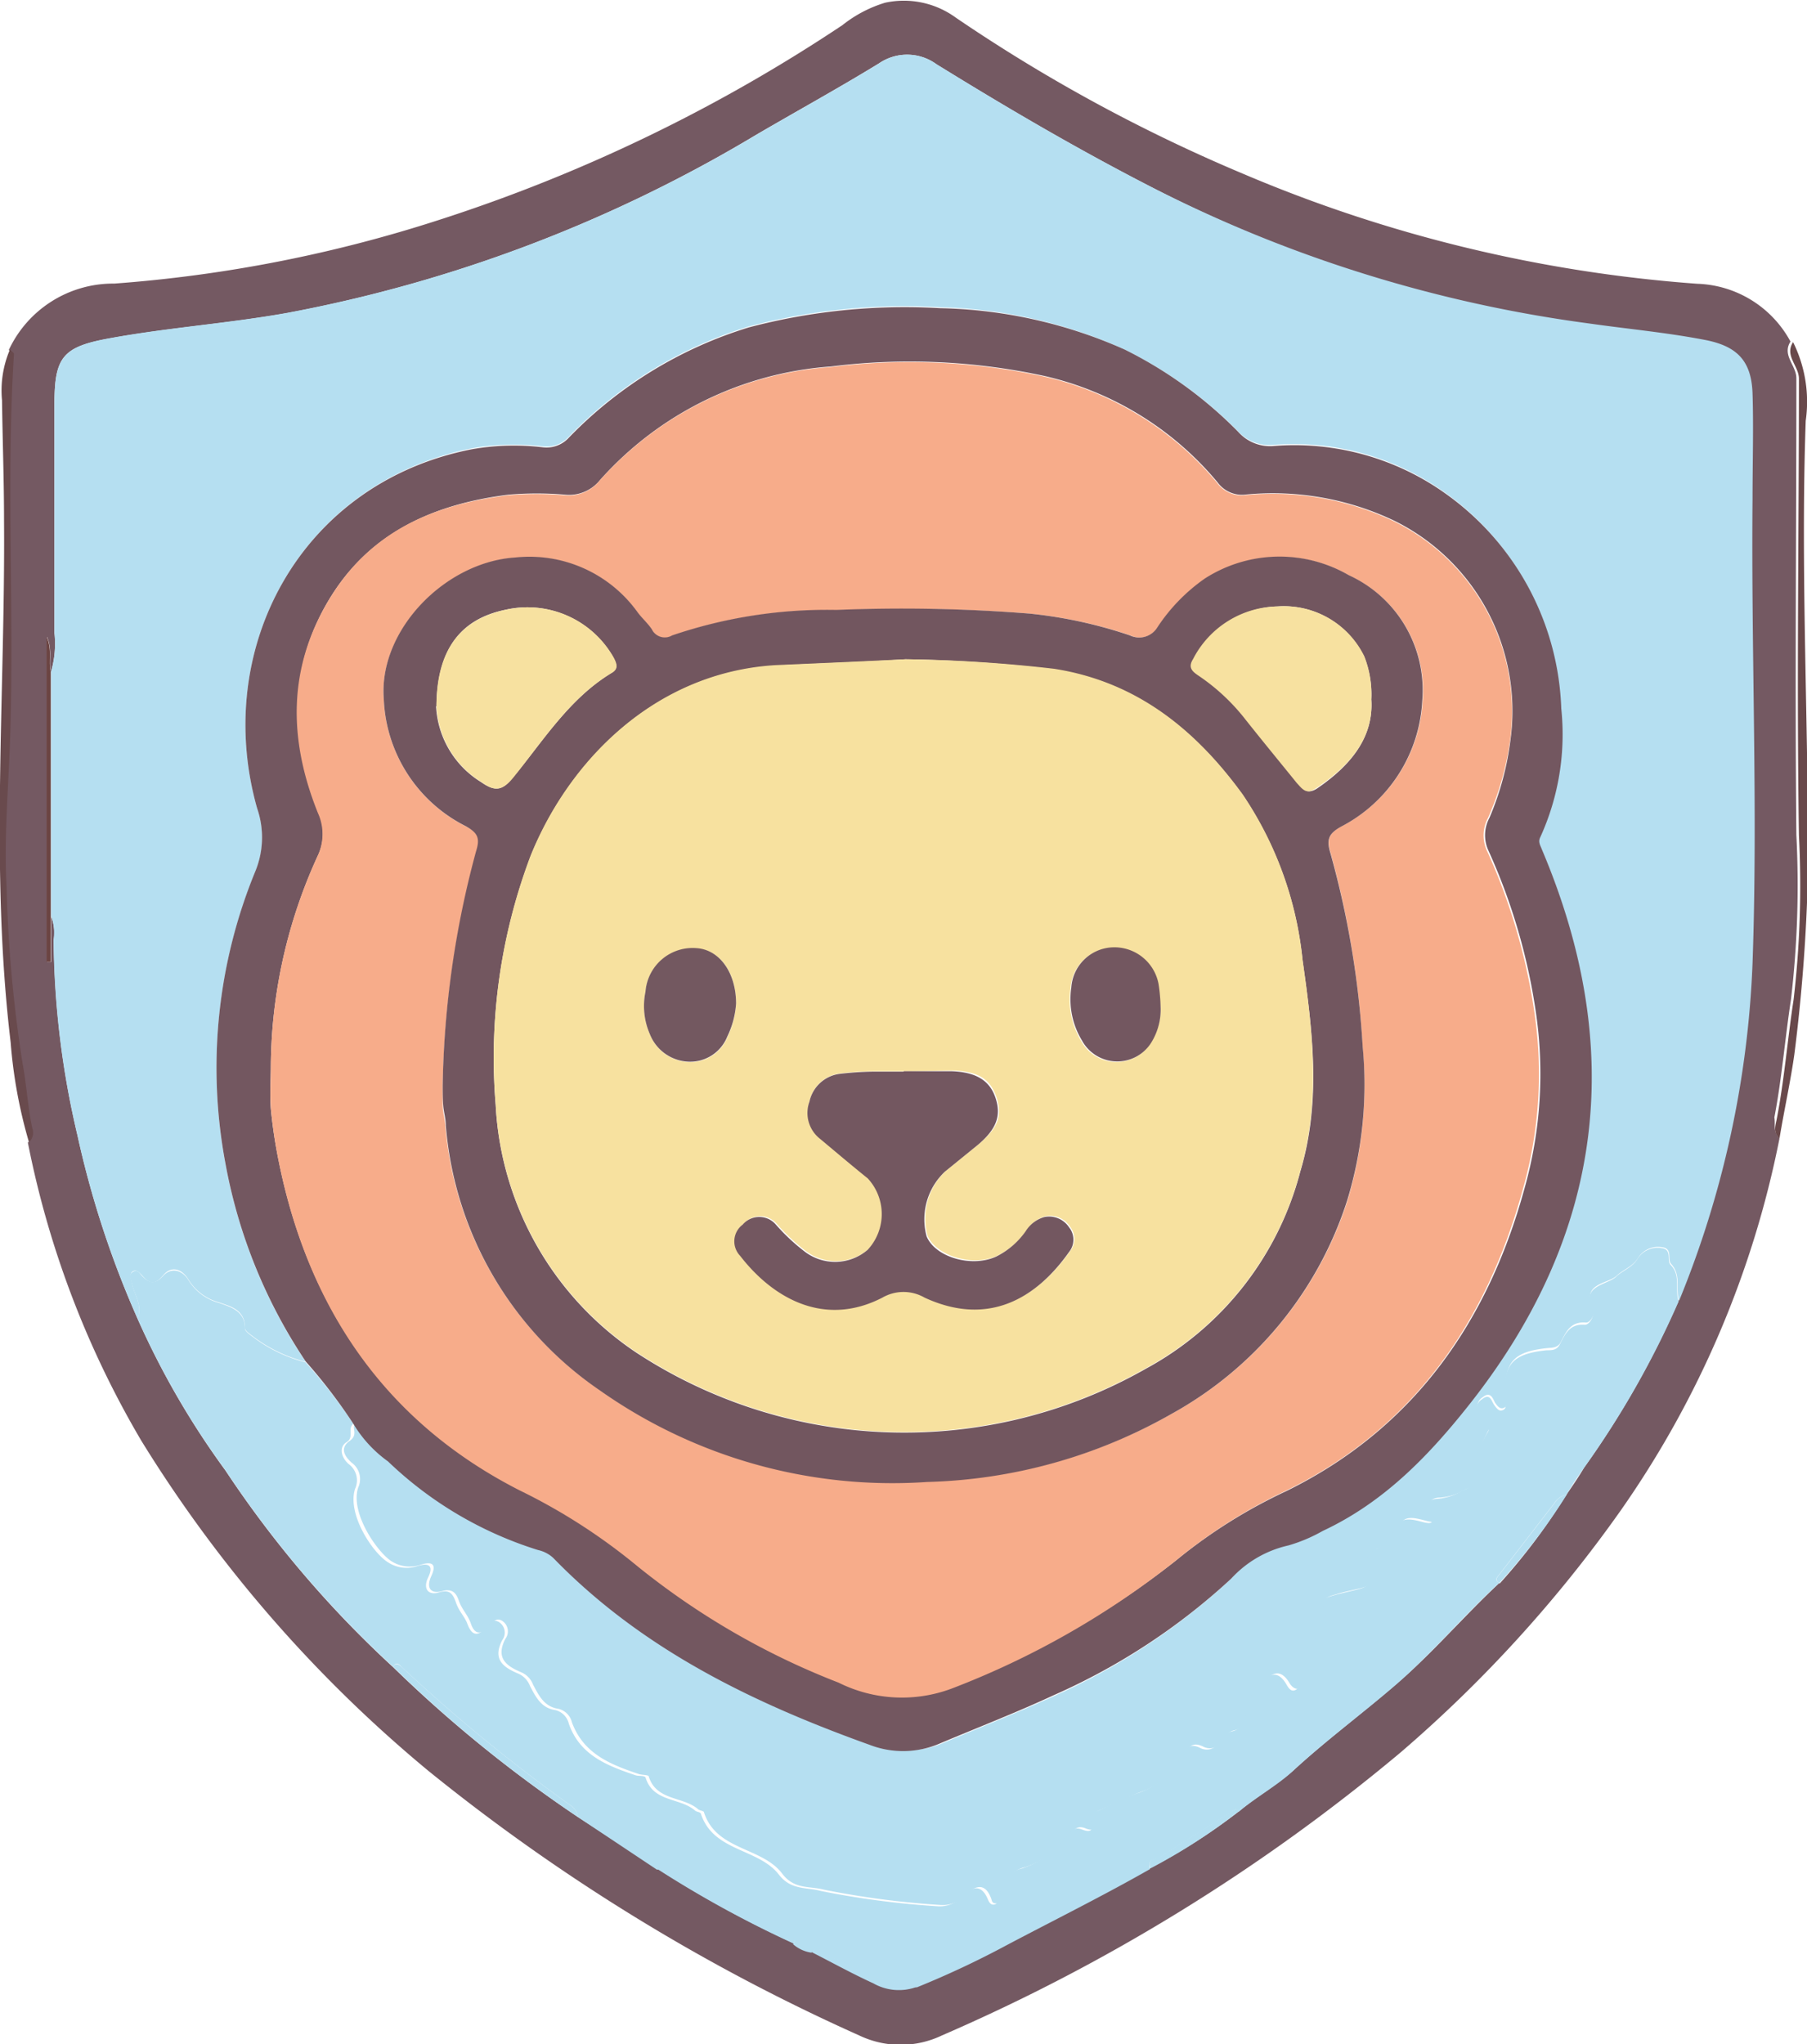 <svg xmlns="http://www.w3.org/2000/svg" viewBox="0 0 98.54 111.43"><defs><style>.a{fill:#745962;}.b{fill:#694a4d;}.c{fill:#69494b;}.d{fill:#b5dff1;}.e{fill:#6b4442;}.f{fill:#735760;}.g{fill:#f7ac8a;}.h{fill:#72565f;}.i{fill:#f7e19f;}.j{fill:#f7e1a0;}.k{fill:#735860;}</style></defs><path class="a" d="M122.9,84a53.33,53.33,0,0,1-8.67,20.3,72.46,72.46,0,0,1-12,13.18,102.16,102.16,0,0,1-25,15.42,5.23,5.23,0,0,1-4.52,0,106.4,106.4,0,0,1-23.5-14.43,73.16,73.16,0,0,1-15.65-18,51.58,51.58,0,0,1-6.18-16.24.71.71,0,0,0,.18-.77c-.25-1.17-.31-2.37-.53-3.53a73.5,73.5,0,0,1-.87-9.59c-.16-2.91.14-5.81.21-8.72.16-6.78-.23-13.57.19-20.35,0-.08-.14-.17-.22-.25a6.28,6.28,0,0,1,5.75-3.62,75.38,75.38,0,0,0,17.71-3.47,88.52,88.52,0,0,0,22-10.62,7,7,0,0,1,2.32-1.22,4.81,4.81,0,0,1,3.86.81,89.21,89.21,0,0,0,15.66,8.51,77.64,77.64,0,0,0,24.78,6,6,6,0,0,1,5.08,3.15c-.48.75.32,1.29.32,2,0,8.3-.08,16.6,0,24.9a53.53,53.53,0,0,1-.29,8.94c-.33,2.15-.5,4.32-.91,6.46C122.69,83.23,122.53,83.62,122.9,84Zm-15.27,24.28a33.26,33.26,0,0,0,3.62-4.81c.35-.51.69-1,1-1.53a49.76,49.76,0,0,0,5.11-9,54,54,0,0,0,4-18.38c.33-8.43-.05-16.87,0-25.31,0-1.92,0-3.84,0-5.76s-.87-2.6-2.65-2.93c-2.09-.4-4.19-.59-6.29-.89A73.92,73.92,0,0,1,89,32.32c-4.13-2.1-8.13-4.44-12.08-6.88a2.71,2.71,0,0,0-3.12-.05c-2.22,1.36-4.5,2.61-6.74,3.92A77.45,77.45,0,0,1,41.55,39c-3.23.58-6.5.8-9.72,1.39-2.55.46-3,1-3,3.58,0,4.16,0,8.32,0,12.48a5.48,5.48,0,0,1-.19,2.13c-.15-.57.1-1.18-.22-1.93V74.38h.23V71.9a2.47,2.47,0,0,1,.14,1.29,47.76,47.76,0,0,0,1.3,10.66,52.2,52.2,0,0,0,3.28,10,44.63,44.63,0,0,0,4.78,8.25,58.37,58.37,0,0,0,9.16,10.74A71.64,71.64,0,0,0,57.38,121l4.33,2.8a59.31,59.31,0,0,0,7.42,4.07,1.93,1.93,0,0,0,1,.46c1.12.57,2.22,1.18,3.36,1.7a2.82,2.82,0,0,0,2.39.19,49.77,49.77,0,0,0,4.9-2.3c2.61-1.38,5.26-2.69,7.82-4.15a32.17,32.17,0,0,0,4.83-3.09c.93-.78,2-1.39,2.92-2.19,1.78-1.64,3.72-3.08,5.55-4.65C103.94,112.11,105.67,110.06,107.63,108.23Z" transform="translate(-25.86 -21.94)"/><path class="b" d="M26.4,41c.08.08.23.17.22.25-.42,6.78,0,13.57-.19,20.35-.07,2.91-.37,5.81-.21,8.72a73.5,73.5,0,0,0,.87,9.59c.22,1.16.28,2.36.53,3.53a.71.71,0,0,1-.18.77,26.65,26.65,0,0,1-1-5.45c-1.13-9.46-.29-18.94-.36-28.42,0-2.19-.08-4.38-.11-6.58A5.66,5.66,0,0,1,26.4,41Z" transform="translate(-25.86 -21.94)"/><path class="c" d="M122.9,84c-.37-.33-.21-.72-.14-1.11.41-2.14.58-4.31.91-6.46a53.53,53.53,0,0,0,.29-8.94c-.13-8.3,0-16.6,0-24.9,0-.71-.8-1.25-.32-2a7.29,7.29,0,0,1,.69,4.29c-.29,8.24.16,16.47.12,24.71a95.18,95.18,0,0,1-.74,9.83C123.5,80.91,123.16,82.43,122.9,84Z" transform="translate(-25.86 -21.94)"/><path class="d" d="M33.36,93.82a52.2,52.2,0,0,1-3.28-10,47.76,47.76,0,0,1-1.3-10.66,2.47,2.47,0,0,0-.14-1.29V58.57a5.48,5.48,0,0,0,.19-2.13c0-4.16,0-8.32,0-12.48,0-2.55.46-3.12,3-3.58,3.22-.59,6.49-.81,9.72-1.39a77.45,77.45,0,0,0,25.52-9.68c2.24-1.31,4.52-2.56,6.74-3.92a2.71,2.71,0,0,1,3.12.05c3.95,2.44,7.95,4.78,12.08,6.88a73.92,73.92,0,0,0,23.48,7.25c2.1.3,4.2.49,6.29.89,1.78.33,2.59,1.12,2.65,2.93s0,3.84,0,5.76c-.08,8.44.3,16.88,0,25.31a54,54,0,0,1-4,18.38c-.22-.63.14-1.36-.44-2-.22-.23.11-.85-.51-.91a1.29,1.29,0,0,0-1.32.63c-.28.43-.82.62-1.13.92-.48.46-2,.42-1.26,1.8.11.22-.16.78-.43.76-.84-.07-1.08.51-1.37,1.07-.16.3-.43.3-.71.32-1.91.19-2.42.8-2.27,2.71,0,.2.11.43-.1.54s-.36-.07-.48-.24-.23-.7-.68-.34a.63.63,0,0,0-.12,1c.2.23.62.51.44.78a5.77,5.77,0,0,0-.77,2.82c0,.25-.31.34-.53.45a3.11,3.11,0,0,1-1.35.43c-.45,0-.8.25-.44.79s.24.63-.36.47-1.18-.31-1.4.26a2.61,2.61,0,0,1-1.2,1.25.75.75,0,0,0-.35.93c.46,1-.17,1.15-.88,1.31-.35.08-.7.15-1,.25-.78.22-.79.24-.41,1.06.08.18.07.32,0,.42-.49.44-.69,1.16-1.16,1.49-.68.49-1,.86-.46,1.6.12.16.19.41,0,.55s-.44-.06-.55-.25c-.51-.87-1-.56-1.5,0a2.27,2.27,0,0,0-.7,1.48,1,1,0,0,1-.79,1.07.93.93,0,0,0-.64.48.77.77,0,0,1-1.1.41c-.56-.26-.76,0-1,.44a4.33,4.33,0,0,1-2.28,2c-.79.28-1.53.69-2.29,1-.23.1-.43.21-.35.51.13.49,0,.72-.52.5-.37-.14-.59.05-.81.34a5,5,0,0,1-2.45,1.79,1.57,1.57,0,0,0-1.24,1.53c0,.22,0,.41-.29.44s-.27-.14-.33-.29c-.35-.91-.92-.62-1.38-.18a1.65,1.65,0,0,1-1.37.56,47.24,47.24,0,0,1-6.34-.83c-.83-.22-1.65,0-2.31-.9-1.12-1.44-3.58-1.24-4.25-3.32,0-.08-.22-.09-.31-.16-.81-.72-2.28-.45-2.7-1.79,0-.1-.37-.08-.55-.14-1.54-.52-3-1.09-3.64-2.81a1,1,0,0,0-.72-.74c-.8-.11-1.09-.74-1.4-1.32a1.19,1.19,0,0,0-.61-.66c-.81-.34-1.46-.76-.9-1.84a.68.68,0,0,0-.21-1c-.31-.16-.49.12-.69.32-.44.47-.78.48-1-.2-.15-.41-.48-.75-.62-1.15s-.31-.74-.93-.57-.89-.17-.59-.82.06-.81-.57-.62a1.86,1.86,0,0,1-1.62-.2c-.79-.53-2.24-2.64-1.8-4a1.1,1.1,0,0,0-.35-1.36c-.41-.36-.65-.81-.11-1.19s0-.78.37-1a6.85,6.85,0,0,0,1.93,2.08,20.67,20.67,0,0,0,8.18,4.83,1.79,1.79,0,0,1,.83.43c4.83,5,10.87,7.9,17.28,10.2a5.05,5.05,0,0,0,3.84-.1c2.07-.87,4.15-1.69,6.18-2.62A35,35,0,0,0,93,108a6,6,0,0,1,3.07-1.9,8.66,8.66,0,0,0,1.87-.79c3.36-1.54,5.82-4.1,8.08-7,7.31-9.31,8.45-19.35,3.87-30.16-.1-.22-.22-.4-.08-.67a13.51,13.51,0,0,0,1.14-7,15,15,0,0,0-6.23-11.64,14.18,14.18,0,0,0-9.51-2.64,2.33,2.33,0,0,1-1.87-.78A23,23,0,0,0,87.2,41a25.91,25.91,0,0,0-10.08-2.31,33.31,33.31,0,0,0-10.43,1.05,23,23,0,0,0-9.8,6,1.65,1.65,0,0,1-1.47.53,13.21,13.21,0,0,0-3.82.11C42.26,48.25,37.42,57.29,39.88,66a4.86,4.86,0,0,1-.08,3.42,28.14,28.14,0,0,0-1.64,16,28.58,28.58,0,0,0,4.37,10.76,8,8,0,0,1-2.92-1.42c-.16-.12-.39-.28-.39-.42,0-1-.76-1.17-1.41-1.4a2.82,2.82,0,0,1-1.67-1.24c-.32-.54-.9-.81-1.38-.24s-.75.47-1.16,0c-.13-.14-.3-.33-.5-.21s-.11.4-.05.63C33.19,92.54,33.65,93.12,33.36,93.82Z" transform="translate(-25.86 -21.94)"/><path class="d" d="M45.13,99.56c-.34.26.06.74-.37,1s-.3.83.11,1.19a1.1,1.1,0,0,1,.35,1.36c-.44,1.41,1,3.52,1.8,4a1.86,1.86,0,0,0,1.62.2c.63-.19.87,0,.57.62s0,1,.59.82.76.08.93.57.47.74.62,1.15c.25.68.59.67,1,.2.2-.2.38-.48.69-.32a.68.68,0,0,1,.21,1c-.56,1.08.09,1.5.9,1.84a1.19,1.19,0,0,1,.61.66c.31.58.6,1.21,1.4,1.32a1,1,0,0,1,.72.74c.6,1.72,2.1,2.29,3.64,2.81.18.06.52,0,.55.14.42,1.34,1.89,1.07,2.7,1.79.09.07.29.08.31.16.67,2.08,3.13,1.88,4.25,3.32.66.86,1.48.68,2.31.9a47.24,47.24,0,0,0,6.34.83,1.65,1.65,0,0,0,1.37-.56c.46-.44,1-.73,1.38.18.06.15.15.31.33.29s.29-.22.29-.44a1.57,1.57,0,0,1,1.24-1.53,5,5,0,0,0,2.45-1.79c.22-.29.44-.48.81-.34.55.22.65,0,.52-.5-.08-.3.12-.41.35-.51.76-.35,1.5-.76,2.29-1a4.33,4.33,0,0,0,2.28-2c.27-.42.47-.7,1-.44a.77.77,0,0,0,1.1-.41.93.93,0,0,1,.64-.48,1,1,0,0,0,.79-1.07,2.27,2.27,0,0,1,.7-1.48c.48-.56,1-.87,1.5,0,.11.19.27.45.55.25s.12-.39,0-.55c-.54-.74-.22-1.11.46-1.6.47-.33.67-1,1.16-1.49.12-.1.13-.24,0-.42-.38-.82-.37-.84.41-1.06.34-.1.69-.17,1-.25.71-.16,1.34-.33.88-1.31a.75.75,0,0,1,.35-.93,2.61,2.61,0,0,0,1.2-1.25c.22-.57.91-.39,1.4-.26s.72.07.36-.47,0-.76.44-.79a3.11,3.11,0,0,0,1.35-.43c.22-.11.51-.2.53-.45A5.77,5.77,0,0,1,107,100c.18-.27-.24-.55-.44-.78a.63.63,0,0,1,.12-1c.45-.36.51.11.68.34s.28.34.48.24.11-.34.1-.54c-.15-1.91.36-2.52,2.27-2.71.28,0,.55,0,.71-.32.29-.56.53-1.14,1.37-1.07.27,0,.54-.54.43-.76C112,92,113.53,92,114,91.53c.31-.3.85-.49,1.13-.92a1.29,1.29,0,0,1,1.32-.63c.62.06.29.68.51.91.58.59.22,1.32.44,2a49.76,49.76,0,0,1-5.11,9c-.36.5-.7,1-1,1.53a1,1,0,0,0-.67.47c-1,1.29-2,2.59-3,3.88-.13.16-.28.31,0,.46-2,1.83-3.69,3.88-5.74,5.64-1.83,1.57-3.77,3-5.55,4.65-.88.8-2,1.41-2.92,2.19-.11-.19-.23-.13-.38,0-1.3.82-2.6,1.61-3.87,2.46-.22.14-.8.09-.58.66-2.56,1.46-5.21,2.77-7.82,4.15a49.77,49.77,0,0,1-4.9,2.3,15.31,15.31,0,0,1-5.25-2c-.2-.1-.37-.1-.5.11a1.93,1.93,0,0,1-1-.46,1.76,1.76,0,0,0,.09-.2s0,0-.08-.07c-1.87-1-3.71-2.09-5.62-3-.58-.28-1-1.05-1.81-.79L57.38,121a.94.94,0,0,0-.45-.67,90.5,90.5,0,0,1-9.17-7.52c-.14-.13-.29-.32-.46,0a58.37,58.37,0,0,1-9.16-10.74,44.63,44.63,0,0,1-4.78-8.25c.29-.7-.17-1.28-.31-1.91-.06-.23-.21-.47.05-.63s.37.07.5.21c.41.42.71.49,1.16,0s1.06-.3,1.38.24a2.82,2.82,0,0,0,1.67,1.24c.65.23,1.41.44,1.41,1.4,0,.14.23.3.39.42a8,8,0,0,0,2.92,1.42A29.41,29.41,0,0,1,45.13,99.56Z" transform="translate(-25.86 -21.94)"/><path class="d" d="M47.3,112.81c.17-.29.32-.1.46,0a90.5,90.5,0,0,0,9.17,7.52.94.94,0,0,1,.45.67A71.64,71.64,0,0,1,47.3,112.81Z" transform="translate(-25.86 -21.94)"/><path class="e" d="M28.63,58.57V74.38h-.23V56.64C28.73,57.39,28.48,58,28.63,58.57Z" transform="translate(-25.86 -21.94)"/><path class="d" d="M61.71,123.83c.82-.26,1.23.51,1.81.79,1.91.92,3.75,2,5.62,3,0,0,.08.06.08.07a1.76,1.76,0,0,1-.09.2A59.31,59.31,0,0,1,61.71,123.83Z" transform="translate(-25.86 -21.94)"/><path class="d" d="M70.12,128.36c.13-.21.3-.21.5-.11a15.31,15.31,0,0,0,5.25,2,2.82,2.82,0,0,1-2.39-.19C72.34,129.54,71.24,128.93,70.12,128.36Z" transform="translate(-25.86 -21.94)"/><path class="d" d="M107.63,108.23c-.28-.15-.13-.3,0-.46,1-1.29,2-2.59,3-3.88a1,1,0,0,1,.67-.47A33.26,33.26,0,0,1,107.63,108.23Z" transform="translate(-25.86 -21.94)"/><path class="d" d="M88.59,123.8c-.22-.57.36-.52.58-.66,1.27-.85,2.57-1.64,3.87-2.46.15-.1.27-.16.38,0A32.17,32.17,0,0,1,88.59,123.8Z" transform="translate(-25.86 -21.94)"/><path class="f" d="M45.13,99.56a29.41,29.41,0,0,0-2.6-3.4A28.58,28.58,0,0,1,38.16,85.4a28.14,28.14,0,0,1,1.64-16A4.86,4.86,0,0,0,39.88,66c-2.46-8.71,2.38-17.75,11.72-19.57a13.21,13.21,0,0,1,3.82-.11,1.65,1.65,0,0,0,1.47-.53,23,23,0,0,1,9.8-6,33.31,33.31,0,0,1,10.43-1.05A25.91,25.91,0,0,1,87.2,41a23,23,0,0,1,6.18,4.48,2.33,2.33,0,0,0,1.87.78,14.18,14.18,0,0,1,9.51,2.64A15,15,0,0,1,111,60.57a13.51,13.51,0,0,1-1.14,7c-.14.27,0,.45.08.67,4.58,10.81,3.44,20.85-3.87,30.16-2.26,2.87-4.72,5.43-8.08,7a8.66,8.66,0,0,1-1.87.79A6,6,0,0,0,93,108a35,35,0,0,1-9.67,6.35c-2,.93-4.11,1.75-6.18,2.62a5.05,5.05,0,0,1-3.84.1c-6.41-2.3-12.45-5.22-17.28-10.2a1.79,1.79,0,0,0-.83-.43,20.67,20.67,0,0,1-8.18-4.83A6.85,6.85,0,0,1,45.13,99.56ZM40.63,80c0,.8-.06,1.61,0,2.4a27.42,27.42,0,0,0,.43,2.84c1.62,8,5.82,14.16,13.13,17.88a32.16,32.16,0,0,1,6.33,4.06,41,41,0,0,0,11.06,6.42,7.74,7.74,0,0,0,6.15.33A46,46,0,0,0,90,107a28.47,28.47,0,0,1,6-3.77c6.93-3.4,11-9.21,13-16.52a23,23,0,0,0,.61-9.62,32.64,32.64,0,0,0-2.6-8.82,2,2,0,0,1,.07-1.74,15.72,15.72,0,0,0,1.15-4.26,11.57,11.57,0,0,0-6.27-11.91,15.39,15.39,0,0,0-8.15-1.46,1.65,1.65,0,0,1-1.55-.66,17.31,17.31,0,0,0-9.43-5.8,34.65,34.65,0,0,0-11.67-.52,18.64,18.64,0,0,0-12.58,6.19,2.16,2.16,0,0,1-1.89.8,18.06,18.06,0,0,0-3.12,0c-4.06.51-7.56,2.06-9.76,5.71s-2.2,7.66-.59,11.62a2.77,2.77,0,0,1,0,2.29A27.86,27.86,0,0,0,40.63,80Z" transform="translate(-25.86 -21.94)"/><path class="g" d="M40.63,80A27.86,27.86,0,0,1,43.2,68.56a2.77,2.77,0,0,0,0-2.29c-1.61-4-1.66-7.87.59-11.62s5.7-5.2,9.76-5.71a18.06,18.06,0,0,1,3.12,0,2.16,2.16,0,0,0,1.89-.8,18.64,18.64,0,0,1,12.58-6.19,34.65,34.65,0,0,1,11.67.52,17.31,17.31,0,0,1,9.43,5.8,1.65,1.65,0,0,0,1.55.66,15.39,15.39,0,0,1,8.15,1.46,11.57,11.57,0,0,1,6.27,11.91A15.72,15.72,0,0,1,107,66.54a2,2,0,0,0-.07,1.74,32.64,32.64,0,0,1,2.6,8.82,23,23,0,0,1-.61,9.62c-2,7.31-6,13.12-13,16.52A28.47,28.47,0,0,0,90,107,46,46,0,0,1,77.74,114a7.74,7.74,0,0,1-6.15-.33,41,41,0,0,1-11.06-6.42,32.16,32.16,0,0,0-6.33-4.06c-7.31-3.72-11.51-9.9-13.13-17.88a27.42,27.42,0,0,1-.43-2.84C40.57,81.63,40.63,80.82,40.63,80ZM50,81.1c0,.36,0,.72,0,1.08s.11.71.14,1.07a19.37,19.37,0,0,0,8.39,14.44,27.69,27.69,0,0,0,17.86,5A28.44,28.44,0,0,0,89.78,99a20.4,20.4,0,0,0,9.54-11.54,21.62,21.62,0,0,0,.85-8.4,49.83,49.83,0,0,0-1.74-10.59c-.23-.75-.14-1.08.58-1.48a8.2,8.2,0,0,0,4.43-6.83,6.89,6.89,0,0,0-4-6.84,7.54,7.54,0,0,0-7.86.18A9.85,9.85,0,0,0,89,56.13a1.16,1.16,0,0,1-1.5.45A24.93,24.93,0,0,0,82,55.39a88.29,88.29,0,0,0-10.54-.18,26.22,26.22,0,0,0-8.95,1.39.78.78,0,0,1-1.1-.33c-.22-.33-.53-.6-.77-.92a7.26,7.26,0,0,0-6.67-3c-3.84.24-7.49,4-7.18,7.74A8.12,8.12,0,0,0,51.29,67c.65.35.79.64.56,1.37A51.85,51.85,0,0,0,50,81.1Z" transform="translate(-25.86 -21.94)"/><path class="h" d="M50,81.1a51.85,51.85,0,0,1,1.82-12.75c.23-.73.09-1-.56-1.37a8.12,8.12,0,0,1-4.47-6.91c-.31-3.76,3.34-7.5,7.18-7.74a7.26,7.26,0,0,1,6.67,3c.24.32.55.59.77.92a.78.78,0,0,0,1.1.33,26.22,26.22,0,0,1,8.95-1.39A88.29,88.29,0,0,1,82,55.39a24.93,24.93,0,0,1,5.48,1.19,1.16,1.16,0,0,0,1.5-.45,9.85,9.85,0,0,1,2.58-2.65,7.54,7.54,0,0,1,7.86-.18,6.89,6.89,0,0,1,4,6.84A8.2,8.2,0,0,1,99,67c-.72.4-.81.73-.58,1.48A49.83,49.83,0,0,1,100.17,79a21.62,21.62,0,0,1-.85,8.4A20.4,20.4,0,0,1,89.78,99a28.44,28.44,0,0,1-13.36,3.73,27.69,27.69,0,0,1-17.86-5,19.37,19.37,0,0,1-8.39-14.44c0-.36-.11-.71-.14-1.07S50,81.46,50,81.1ZM75.24,57.88c-2.45.16-4.77.22-7.09.35-6.63.39-11.3,5.28-13.36,10.4a31.09,31.09,0,0,0-1.9,13.55,17.31,17.31,0,0,0,7.67,13.5,26.67,26.67,0,0,0,27.8.87A17.14,17.14,0,0,0,96.77,85.8c1.15-3.82.67-7.66.12-11.52a19.6,19.6,0,0,0-3.26-9c-2.58-3.55-5.8-6.15-10.28-6.85A78.18,78.18,0,0,0,75.24,57.88Zm25.4,2.19a5.63,5.63,0,0,0-.38-2.31A4.87,4.87,0,0,0,95.54,55,5.27,5.27,0,0,0,91,57.87c-.31.49,0,.7.35.94a11.13,11.13,0,0,1,2.52,2.37c.92,1.16,1.86,2.3,2.79,3.45.25.32.46.64,1,.31C99.47,63.71,100.78,62.17,100.64,60.07Zm-51,.38a5.16,5.16,0,0,0,2.46,4.13c.78.54,1.16.45,1.73-.25,1.65-2,3.07-4.3,5.38-5.71.37-.22.27-.49.11-.81a5.39,5.39,0,0,0-5.89-2.63C51,55.68,49.7,57.3,49.66,60.45Z" transform="translate(-25.86 -21.94)"/><path class="i" d="M75.24,57.88a78.18,78.18,0,0,1,8.11.52c4.48.7,7.7,3.3,10.28,6.85a19.6,19.6,0,0,1,3.26,9c.55,3.86,1,7.7-.12,11.52a17.14,17.14,0,0,1-8.41,10.75,26.67,26.67,0,0,1-27.8-.87,17.31,17.31,0,0,1-7.67-13.5,31.09,31.09,0,0,1,1.9-13.55c2.06-5.12,6.73-10,13.36-10.4C70.47,58.1,72.79,58,75.24,57.88Zm-.09,22.46v0c-.56,0-1.12,0-1.68,0a17.73,17.73,0,0,0-1.79.12A1.94,1.94,0,0,0,70,82a1.79,1.79,0,0,0,.65,2c.86.72,1.71,1.44,2.58,2.14a2.86,2.86,0,0,1,0,3.89,2.73,2.73,0,0,1-3.44.1,10.94,10.94,0,0,1-1.57-1.47,1.19,1.19,0,0,0-1.81,0,1.14,1.14,0,0,0-.14,1.7c1.74,2.28,4.56,3.93,7.76,2.28a2.3,2.3,0,0,1,2.3,0c3.46,1.6,6.08.06,7.88-2.49a1.07,1.07,0,0,0,0-1.34,1.3,1.3,0,0,0-1.36-.56,1.77,1.77,0,0,0-1,.76,4.32,4.32,0,0,1-1.61,1.39c-1.34.62-3.33,0-3.8-1.1a3.57,3.57,0,0,1,1-3.53l1.76-1.43c1.08-.89,1.34-1.57,1-2.58s-1-1.41-2.37-1.46C76.91,80.31,76,80.34,75.15,80.34ZM66,76.65c0-1.7-.88-2.92-2.14-3A2.58,2.58,0,0,0,61.06,76a3.83,3.83,0,0,0,.25,2.34,2.37,2.37,0,0,0,2.14,1.5,2.18,2.18,0,0,0,2.08-1.37A4.89,4.89,0,0,0,66,76.65Zm23.14.16A9.57,9.57,0,0,0,89,75.62a2.45,2.45,0,0,0-2.6-2,2.35,2.35,0,0,0-2.16,2.19,4.33,4.33,0,0,0,.58,2.88,2.19,2.19,0,0,0,3.85,0A3.4,3.4,0,0,0,89.15,76.81Z" transform="translate(-25.86 -21.94)"/><path class="j" d="M100.64,60.07c.14,2.1-1.17,3.64-3.06,4.87-.5.33-.71,0-1-.31-.93-1.15-1.87-2.29-2.79-3.45a11.13,11.13,0,0,0-2.52-2.37c-.36-.24-.66-.45-.35-.94A5.27,5.27,0,0,1,95.54,55a4.87,4.87,0,0,1,4.72,2.72A5.63,5.63,0,0,1,100.64,60.07Z" transform="translate(-25.86 -21.94)"/><path class="j" d="M49.66,60.45c0-3.15,1.37-4.77,3.79-5.27a5.39,5.39,0,0,1,5.89,2.63c.16.32.26.59-.11.81C56.92,60,55.5,62.3,53.85,64.33c-.57.7-1,.79-1.73.25A5.16,5.16,0,0,1,49.66,60.45Z" transform="translate(-25.86 -21.94)"/><path class="f" d="M75.15,80.34c.88,0,1.76,0,2.63,0,1.33.05,2.06.52,2.37,1.46s.08,1.69-1,2.58l-1.76,1.43a3.57,3.57,0,0,0-1,3.53c.47,1.14,2.46,1.72,3.8,1.1a4.32,4.32,0,0,0,1.61-1.39,1.77,1.77,0,0,1,1-.76,1.3,1.3,0,0,1,1.36.56,1.07,1.07,0,0,1,0,1.34c-1.8,2.55-4.42,4.09-7.88,2.49a2.3,2.3,0,0,0-2.3,0c-3.2,1.65-6,0-7.76-2.28a1.14,1.14,0,0,1,.14-1.7,1.19,1.19,0,0,1,1.81,0,10.94,10.94,0,0,0,1.57,1.47,2.73,2.73,0,0,0,3.44-.1,2.86,2.86,0,0,0,0-3.89c-.87-.7-1.72-1.42-2.58-2.14A1.79,1.79,0,0,1,70,82a1.94,1.94,0,0,1,1.66-1.52,17.73,17.73,0,0,1,1.79-.12c.56,0,1.12,0,1.68,0Z" transform="translate(-25.86 -21.94)"/><path class="k" d="M66,76.65a4.89,4.89,0,0,1-.48,1.8,2.18,2.18,0,0,1-2.08,1.37,2.37,2.37,0,0,1-2.14-1.5A3.83,3.83,0,0,1,61.06,76a2.58,2.58,0,0,1,2.81-2.37C65.13,73.73,66,75,66,76.65Z" transform="translate(-25.86 -21.94)"/><path class="f" d="M89.15,76.81a3.4,3.4,0,0,1-.44,1.85,2.19,2.19,0,0,1-3.85,0,4.33,4.33,0,0,1-.58-2.88,2.35,2.35,0,0,1,2.16-2.19,2.45,2.45,0,0,1,2.6,2A9.57,9.57,0,0,1,89.15,76.81Z" transform="translate(-25.86 -21.94)"/></svg>
